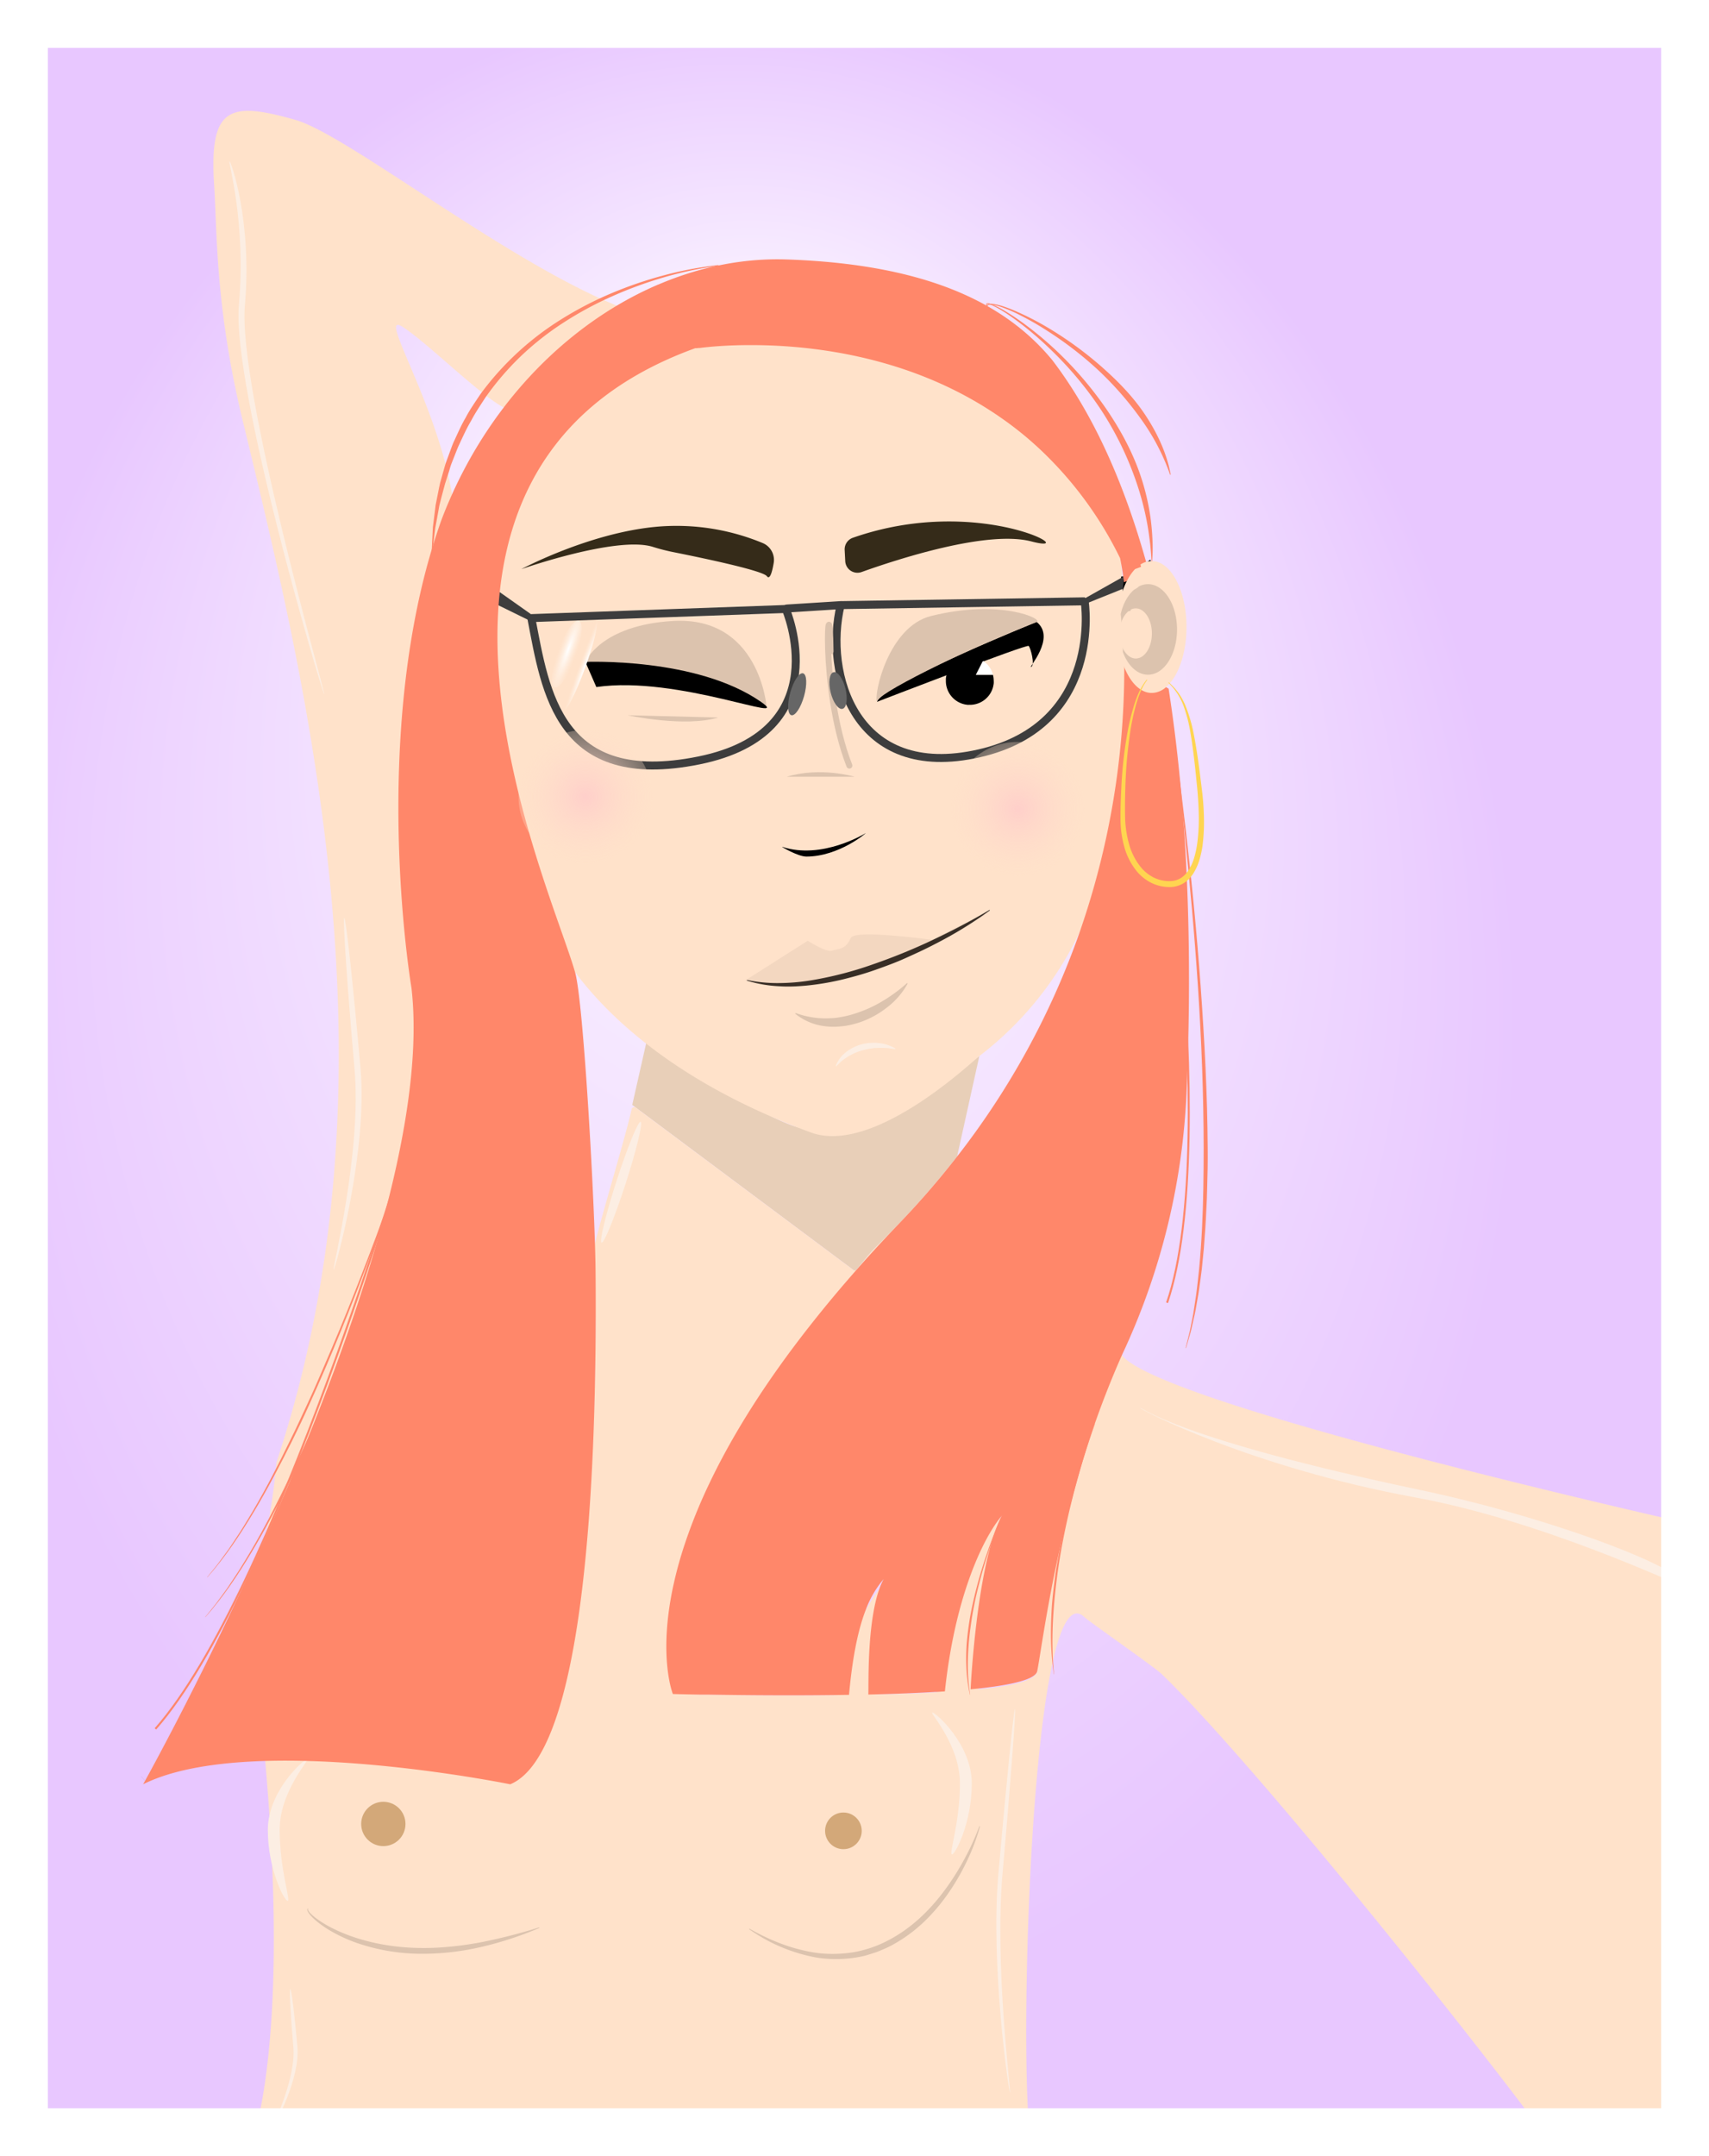 <svg xmlns="http://www.w3.org/2000/svg" xmlns:xlink="http://www.w3.org/1999/xlink" width="856.44" height="1079.9" viewBox="0 0 856.44 1079.9"><rect x="0" y="0" width="856.44" height="1079.9" fill="#808080" stroke="none"/><defs><style>.cls-1{fill:url(#radial-gradient);}.cls-2{fill:#ffece9;}.cls-3{fill:#e8cfb8;}.cls-4{fill:#ffe2ca;}.cls-10,.cls-11,.cls-15,.cls-21,.cls-5{fill:none;}.cls-15,.cls-5{stroke:#3d3d3d;}.cls-10,.cls-5,.cls-7{stroke-linecap:round;}.cls-5{stroke-linejoin:bevel;stroke-width:4px;}.cls-6{fill:#fff;}.cls-7{fill:#f3d7c0;stroke:#f3d7c0;stroke-width:0.75px;}.cls-10,.cls-11,.cls-13,.cls-15,.cls-21,.cls-7{stroke-miterlimit:10;}.cls-8{fill:#dcc3ae;}.cls-9{fill:#fceee3;}.cls-10{stroke:#dcc3ae;}.cls-10,.cls-11,.cls-15{stroke-width:3px;}.cls-11,.cls-13{stroke:#000;}.cls-12,.cls-13{fill:#ff876a;}.cls-14{fill:#3d3d3d;}.cls-16{fill:#352b19;}.cls-17{fill:#666;}.cls-18{fill:#d3a879;}.cls-19{fill:url(#radial-gradient-2);}.cls-20{fill:url(#radial-gradient-3);}.cls-21{stroke:#ff876a;}.cls-22{fill:url(#radial-gradient-4);}.cls-23{fill:url(#radial-gradient-5);}.cls-24{fill:#ffd550;}.cls-25{fill:#382e26;}</style><radialGradient id="radial-gradient" cx="372.63" cy="509.17" fx="65.761" fy="478.906" r="509.63" gradientTransform="translate(749.98 121.7) rotate(87.79) scale(1 0.77)" gradientUnits="userSpaceOnUse"><stop offset="0" stop-color="#fff"/><stop offset="0.99" stop-color="#e8c7ff"/></radialGradient><radialGradient id="radial-gradient-2" cx="293.36" cy="399.08" r="33.51" gradientUnits="userSpaceOnUse"><stop offset="0" stop-color="#ffcfca"/><stop offset="1" stop-color="#ffe2ca" stop-opacity="0.3"/></radialGradient><radialGradient id="radial-gradient-3" cx="510.06" cy="405.08" r="33.51" xlink:href="#radial-gradient-2"/><radialGradient id="radial-gradient-4" cx="-58.8" cy="574.68" r="6.05" gradientTransform="matrix(0, 0.78, -4.93, 0, 3120, 373.43)" gradientUnits="userSpaceOnUse"><stop offset="0" stop-color="#fff"/><stop offset="1" stop-color="#ffe2ca" stop-opacity="0.3"/></radialGradient><radialGradient id="radial-gradient-5" cx="-1016.76" cy="544.65" r="6.05" gradientTransform="matrix(0, 0.49, -6.75, 0, 3967.97, 834.25)" xlink:href="#radial-gradient-4"/></defs><title>girl4</title><g id="Layer_3" data-name="Layer 3"><rect class="cls-1" x="0.5" y="0.5" width="855.44" height="1078.9"/><path class="cls-2" d="M855.44,1V1078.9H1V1H855.44m1-1H0V1079.9H856.44V0Z"/><path class="cls-3" d="M490.78,528.92l-11.15,50.33-1.14,1.46q-2,2.56-4.08,5.11-10.87,13.41-23.5,26.62c-15.24,15.9-10.74,9.93-22.33,24.29L316.84,553.37l8.94-39.56c2.14,1.31,8.32,14.64,10.55,15.83,14.63,7.78,58.23,38.37,70.05,35.54,27.6-6.61,51.95-14.53,72.75-28C483.15,534.54,487,531.81,490.78,528.92Z"/><path class="cls-4" d="M564,351.5c0,46.05-7.92,84.33-23,115.48a170,170,0,0,1-50.23,61.94c-3.75,2.89-53,49.78-84.4,38.26-110-40.37-132.33-104.35-132.48-104.78-27.06-77.08-29.27-91.33-29.59-137.1a.14.14,0,0,1,0-.09,1.5,1.5,0,0,1,0-.3,2.28,2.28,0,0,1,0-.37c-.65-138.49,92.62-151.66,104.12-153l.27,0,.33,0h.11l.94-.11.26,0h.13l.19,0c.94-.12,2.47-.31,4.53-.5l.8-.08c3.06-.28,7.14-.57,12.06-.74l2.46-.07,2.86-.05h1.48c29.07-.18,78.51,4.61,122.64,33.59,1.05.7,2.11,1.41,3.16,2.13q7.1,4.88,14,10.64,1.53,1.29,3,2.61c1,.89,2,1.79,3,2.71a187.94,187.94,0,0,1,40.72,55.12.28.28,0,0,0,0,.06s0,0,0,.06c.17,1.83.34,3.66.49,5.51v0c.18,2.2.35,4.4.51,6.62.95,13.67,1.38,27.94,1.55,42.69Q564,341.42,564,351.5Z"/><path class="cls-5" d="M421.28,303.07l122.29-1.9s9.66,61.85-52.82,76.12S413,337.33,421.28,303.07Z"/><path class="cls-5" d="M266.27,309.57,393.78,305s26.79,61.64-43.57,75.86S273.41,346.66,266.27,309.57Z"/><path d="M519.5,311.5s-77,31-80,40c0,0,75-29,76-28s3.27,9.52,1.27,10.52S529.5,319.5,519.5,311.5Z"/><path class="cls-6" d="M493.84,333.52l-.37-.19h0Z"/><path class="cls-6" d="M497.62,338H489l3.57-7A10.91,10.91,0,0,1,494,332,11.94,11.94,0,0,1,497.62,338Z"/><path d="M494.65,334a.16.16,0,0,0-.08-.06l0,0Z"/><path d="M498,341c0,.21,0,.41,0,.62a3.25,3.25,0,0,1,0,.44,4.52,4.52,0,0,1-.06.53c0,.18-.23,1.26-.27,1.41s-.08.31-.13.46a11.93,11.93,0,0,1-1.19,2.71l-.22.35c-.13.2-.26.39-.4.58s-.22.3-.34.44a12.21,12.21,0,0,1-1.95,1.92l-.36.27c-.21.15-.41.29-.62.42l-.45.27a11.92,11.92,0,0,1-6,1.58l-.62,0a3.25,3.25,0,0,1-.44,0,4.52,4.52,0,0,1-.53-.06l-.53-.08-.43-.08-.45-.11-.46-.13a11.93,11.93,0,0,1-2.71-1.19l-.35-.22-.58-.4c-.15-.11-.3-.22-.44-.34a12.21,12.21,0,0,1-1.92-1.95l-.27-.36c-.15-.21-.29-.41-.42-.62s-.19-.3-.27-.45a11.92,11.92,0,0,1-1.58-6c0-.21,0-.41,0-.62a3.25,3.25,0,0,1,0-.44,4.52,4.52,0,0,1,.06-.53c0-.18.05-.36.08-.53s.05-.29.08-.43.07-.3.11-.45.08-.31.13-.46a11.93,11.93,0,0,1,1.19-2.71c.07-.11.14-.23.23-.35s.25-.39.39-.58.22-.3.34-.44a13.72,13.72,0,0,1,1.1-1.19l.46-.41.14-.12c.21-.17.43-.34.65-.49a10.92,10.92,0,0,1,1.45-.9l0,0a13.25,13.25,0,0,1,1.56-.66c.26-.09.54-.18.81-.25A11.54,11.54,0,0,1,486,329a11.85,11.85,0,0,1,5.47,1.33l.37.19c.25.14.49.28.73.44L489,338h8.62a.36.36,0,0,1,0,.1c.06.21.1.42.14.63s.09.49.12.74,0,.34.06.52,0,.26,0,.39S498,340.79,498,341Z"/><line class="cls-5" x1="421.28" y1="303.07" x2="394.34" y2="304.77"/><path d="M404.09,429c-4.27,0-12.93-5.16-12.15-4.9,20,6.67,41.65-6.69,41.87-6.82C434.51,416.87,420.56,429,404.09,429Z"/><path class="cls-7" d="M467.27,471.08s-38.8-5.27-40.62-1.07c-2.75,6.34-7,5.47-9.57,6.46-3,1.16-12.28-4.87-12.28-4.87l-30.46,19.33c24.07,7.76,66-5.28,92.93-19.85,14.72-7.95,25.8-12.66,25.8-12.66"/><path class="cls-8" d="M454.78,492.73a38,38,0,0,1-10.47,12A46,46,0,0,1,430,512.3c-1.31.4-2.64.75-4,1.05s-2.71.53-4.09.64a34.32,34.32,0,0,1-8.29,0,28.86,28.86,0,0,1-14.94-6.16l-.06,0a.25.25,0,0,1,.24-.42,44,44,0,0,0,7.29,1.94,40.24,40.24,0,0,0,7.5.68c1.26,0,2.51-.07,3.77-.13s2.5-.25,3.73-.49a48.25,48.25,0,0,0,7.32-1.79,63.9,63.9,0,0,0,13.75-6.2q3.25-1.93,6.31-4.19a62.49,62.49,0,0,0,5.88-4.77.24.24,0,0,1,.34,0,.24.24,0,0,1,0,.28Z"/><path class="cls-9" d="M418.87,533.82a15.07,15.07,0,0,1,5.19-6.93A21.32,21.32,0,0,1,431.9,523a23.79,23.79,0,0,1,4.34-.7c.73,0,1.46-.07,2.18-.06s1.45.1,2.17.18a23,23,0,0,1,4.21.9,22.76,22.76,0,0,1,3.91,1.82l-.06.29c-1.34-.16-2.67-.38-4-.5l-2-.11-1,0-1,0-2,.07c-.67,0-1.33.16-2,.24l-1,.13c-.33,0-.66.14-1,.21-.66.15-1.32.27-2,.45a29.19,29.19,0,0,0-7.39,3.08,25.4,25.4,0,0,0-6.18,5.07Z"/><path class="cls-8" d="M428.22,389s-17.05-5.07-33.88,0"/><path class="cls-8" d="M314.56,358.23s28.52,6.2,45.35,1.12"/><path class="cls-10" d="M416.21,326.23c-.39-39.58-6,17.76,9.44,57.21"/><path class="cls-8" d="M384.15,353.86s-38.35-24-90.8-22.36c0,0,7.54-18.37,43.88-20.5C380.58,308.47,384.15,353.86,384.15,353.86Z"/><path d="M381.32,351.5c17,11.83-41.38-13.38-82.47-7.4l-5.5-12.6S349.13,329.08,381.32,351.5Z"/><path class="cls-8" d="M519.5,311.5c3.49-1.35-17.76-11.7-52.86-3-21.51,5.31-28.89,39.42-27.14,43C437.34,348.67,481.77,326.13,519.5,311.5Z"/><path class="cls-11" d="M563.29,288.58c.52,3.88,1.07,8.64,1.55,14.18"/><line class="cls-11" x1="71.76" y1="890.8" x2="71.75" y2="890.81"/><path class="cls-4" d="M312.45,154.39s-53.73,37.47-54.55,48.75c-.85,11.63-41.25-30.17-56.37-39.58-12.9-8,18.88,40.43,25.52,87.47-1.38,3.21-3.7,4.46-4.94,7.76L222,259a309.81,309.81,0,0,0-9.85,34c-22.53,96.49-4.93,199.75-4.93,199.75,9.42,81.27-26.21,175-68.54,264.92l-5.8,12.73c4.65-21.25,5.31-36.94,5.83-38.5,63.79-192.51,14.56-390.43-17.13-521.44-13.71-56.68-12.76-94.25-14.28-118-2.49-39,7.62-41.87,40.92-32.36C174.44,67.64,256.18,132.86,312.45,154.39Z"/><path class="cls-11" d="M564.84,302.76c.67,7.8,1.2,17.15,1.3,27.8A57,57,0,0,1,563.8,314,60.33,60.33,0,0,1,564.84,302.76Z"/><path class="cls-11" d="M575.85,283.91l-3,1.13a15.12,15.12,0,0,1,2.71-2.29C575.65,283.14,575.76,283.52,575.85,283.91Z"/><path class="cls-12" d="M348.43,171.56c-15.22,1.87-172.41,28.81-66.19,336C172.89,196.09,333.12,173.31,348.43,171.56Z"/><path class="cls-13" d="M349,171.49h.11l-.44.05Z"/><path class="cls-13" d="M349.14,171.48l.94-.11-.48.07Z"/><path class="cls-14" d="M563.29,288.58h0Zm0,0-.54.35-19.33,10.89,1.79,2.11,17.53-7.05.55-6.3Z"/><polygon class="cls-15" points="266.27 309.57 241.44 292.05 240.74 297.05 266.27 309.57"/><path class="cls-16" d="M387.72,282a9.15,9.15,0,0,0-5.46-10,112.81,112.81,0,0,0-52.39-8.26c-34.19,2.86-68.6,21.3-68.6,21.3s48-16.85,66-11.12A99.25,99.25,0,0,0,338,276.64c14.7,2.94,44.29,9.16,46.3,11.94C385.83,290.63,387,286.28,387.72,282Z"/><path class="cls-16" d="M423.29,275.44l.29,5.61a6.12,6.12,0,0,0,8.17,5.45c18.05-6.45,63.06-21.11,85.06-15.34,27.28,7.16-25.59-24.16-89.43-1.82A6.14,6.14,0,0,0,423.29,275.44Z"/><ellipse class="cls-17" cx="419.99" cy="345.82" rx="3.83" ry="9.45" transform="translate(-69.76 108.9) rotate(-13.65)"/><ellipse class="cls-17" cx="399.49" cy="347.71" rx="10.89" ry="3.57" transform="translate(-43.44 638.05) rotate(-74.28)"/><path class="cls-11" d="M455.84,779.17a29.92,29.92,0,0,0-6.49,6C451.21,781.78,453.36,779.56,455.84,779.17Z"/><path class="cls-2" d="M300.26,629l-1.75,7.67c0-1,0-1.95,0-2.92C299.08,632.14,299.67,630.55,300.26,629Z"/><path class="cls-4" d="M856.44,766.43v312.12a1.35,1.35,0,0,1-1.35,1.34l-58.56-1.39c-.51,0-15.69,1.12-15.91.66-5.54-11.67-143.25-187.29-198.36-240.66-3.82-3.7-36.37-26.25-38.84-28.61-28-26.73-34,248.52-25.66,268.87.23.57-14.45-.19-19-.28-141-2.73-348.66.09-372.41,0a1.34,1.34,0,0,1-1.25-1.82c3.72-9.78,19.66-61,7.81-194.57-.08-.88,4.69-1.89,5.59-2.79a1.39,1.39,0,0,1,.8-.42c57.41-7.51,110.24,9.8,115.88,11.73a1.35,1.35,0,0,0,1,0c16.4-7.3,26.69-38.32,33-79q1-6.37,1.85-13.05c5.44-41.88,7.25-91.7,7.48-136.06,0-3-1.59-30.58-1.6-33.48,0-5.34,17.08-60.84,19.59-73.45a1.34,1.34,0,0,1,2.12-.8L427.55,636a1.35,1.35,0,0,0,1.85-.24C440,622.65,436,628,450.91,612.44q12.64-13.2,23.5-26.62c.55-.67,1.09-1.35,1.63-2a1.34,1.34,0,0,1,2.39.86h0l0,1.16-.33.4q-10.72,13.21-23.17,26.22c-15.47,16.14-29,31.5-40.67,46q-10.82,13.43-19.7,25.92c-15.62,21.9-27.08,41.7-35.43,59.34a261.51,261.51,0,0,0-11.95,29.6,198.05,198.05,0,0,0-5.68,20.58c-6.82,31.36-1.94,49.5-.59,53.59a1.34,1.34,0,0,0,1.23.93c1.46,0,4.63.16,9.21.28l1.33,0,.8,0,2,0c14.13.33,37.5.67,64.39.24l1.32-1.22a105.44,105.44,0,0,1,12.6-41.21,0,0,0,0,1,0,0,102.9,102.9,0,0,1,6.92-10.78c1.1-1.5,2.17-2.89,3.19-4.16a1.34,1.34,0,0,1,2.33,1.24c-5.86,18.92-6.82,51.31-7.05,55.74v.1c5.16-.12,10.3-.27,15.34-.46h.31l.35,0c.25,0,.49,0,.73,0,.88,0,1.75-.06,2.62-.09,2.6-.11,5.16-.22,7.69-.35l1.29-.07-6,.25,7.94-.38v0c.74,0,1.47-.07,2.21-.13l-2.21.1,0-.2c4.89-45.9,22.16-75.36,31.8-87.23.31-.38.61-.75.91-1.1-.35.63-.68,1.3-1,2-11.08,23.55-10.81,79.38-10.76,84.65,0,.26,0,.4,0,.4,19.11-1.83,28.47-4.7,29.37-9.09.94-4.56-.27-20.2,2.73-36.69s10.23-33.85,16.57-56.56c5.94-21.27,12.61-44,22.55-65.89a7.36,7.36,0,0,0,.59.91C581.11,703.41,837,761,855.39,765.12A1.33,1.33,0,0,1,856.44,766.43Z"/><path class="cls-12" d="M594.63,546.68a342.8,342.8,0,0,1-31,129c-.33.71-.66,1.43-1,2.14-.14.3-.27.61-.41.91a460.53,460.53,0,0,0-23.14,65c-6.34,22.71-10.7,43.75-13.7,60.24s-4.66,28.45-5.6,33c-.84,4.08-12.42,6.84-29.38,8.69l-4,.4s2.9-60.32,14.75-85.05c.33-.69.66-1.36,1-2-.3.35-.6.72-.91,1.1-9.41,11.87-22.86,41-27.72,87l-2.24.15-1.84.11-.85,0-3.18.18-3.23.17c-2.53.13-5.09.24-7.69.35l-4,.15c-3.73.14-7.52.26-11.34.36l-4,.1c.23-4.21-.79-35.27,5.53-52.92a34,34,0,0,1,2.17-4.93,51.58,51.58,0,0,0-9.09,15.71,0,0,0,0,0,0,0c-3.48,9.07-6.45,22.15-8.29,42.29l-4.42.07c-25.21.35-49.67.09-65.6-.17l-2,0-.8,0-1.33,0c-8.81-.16-14.12-.31-14.12-.31s-7.54-18.57.27-54.49a198.05,198.05,0,0,1,5.68-20.58,261.51,261.51,0,0,1,11.95-29.6c8.35-17.64,19.81-37.44,35.43-59.34q9.13-12.81,20.23-26.57c11.59-14.36,24.9-29.5,40.14-45.4q12.64-13.2,23.5-26.62,2.07-2.55,4.08-5.11l1.14-1.46A394.52,394.52,0,0,0,541,467a402,402,0,0,0,22.4-135.67l.5.31,21.73,13.28C596.84,416.55,597,491.31,594.63,546.68Z"/><path class="cls-9" d="M140.15,916.5c0,19.63,5.67,35.54,4,35.54s-9.93-15.91-9.93-35.54S152.38,881,154,881,140.15,896.88,140.15,916.5Z"/><path class="cls-12" d="M575.54,285.75a15.12,15.12,0,0,0-2.71,2.29l-9.54,3.54c-.93-6.94-1.77-11.06-1.93-11.82,0,0,0,0,0-.06a.28.28,0,0,1,0-.06,187.94,187.94,0,0,0-40.72-55.12c-1-.92-2-1.82-3-2.71s-2-1.76-3-2.61q-6.84-5.77-14-10.64c-1-.73-2.11-1.43-3.16-2.13-44.13-29-93.57-33.77-122.64-33.59h-1.48l-2.86.05-2.46.07c-4.92.17-9,.46-12.06.74l-.8.08c-2.06.19-3.59.38-4.53.5l-.32,0-.26,0-.94.11H349l-.33,0a1.31,1.31,0,0,0-.27,0c-169.79,61.59-72.68,268.31-60.16,312.72,4.19,14.87,9.93,116.82,10.22,149.45.45,50.46-.77,113.57-7.42,164.79q-.85,6.68-1.85,13.05c-6.38,41.11-16.81,72.34-33.5,79.24,0,0-87.7-17.88-148.71-9.69-13.46,1.8-25.62,4.87-35.25,9.68.42-.75,22-39.39,47.79-94.22a.11.11,0,0,0,0,0c42.33-90,96.09-223.47,86.67-304.74,0,0-17.6-103.26,4.93-199.75A322.86,322.86,0,0,1,221,261l.09-.23q1.86-5,3.94-9.76c21.88-50.83,60.71-89.63,104.82-108.5l.07,0c20.71-8.85,42.58-13.31,64.4-12.56,67.75,2.32,108.54,20.67,133.06,50.46q5.85,7.68,11.11,16.09C554.64,222.26,566.67,252.87,575.54,285.75Z"/><path class="cls-4" d="M594.6,314c0,11.67-3.18,21.92-8,27.81a18.34,18.34,0,0,1-2.24,2.32,11,11,0,0,1-7.17,2.93,9.93,9.93,0,0,1-4.49-1.11c-4.51-2.28-8.29-7.91-10.57-15.41-.1-10.65-.63-20-1.3-27.8,1.44-7.58,4.31-13.88,8-17.72l3-1.13c-.09-.39-.2-.77-.31-1.16A10.26,10.26,0,0,1,577.2,281C586.81,281,594.6,295.77,594.6,314Z"/><path class="cls-8" d="M589.85,315.26c0,9.19-3.51,17.1-8.55,20.66a10.37,10.37,0,0,1-6,2c-5.38,0-10.08-4.55-12.58-11.33-.09-7.31-.53-13.72-1.09-19.07,1.2-5.2,3.6-9.52,6.68-12.15,0,0,2.35-1.3,2.26-1.57a9.9,9.9,0,0,1,4.73-1.23C583.34,292.58,589.85,302.74,589.85,315.26Z"/><path class="cls-4" d="M577.25,317.25c0,5.09-1.94,9.47-4.73,11.44a5.78,5.78,0,0,1-3.32,1.11c-3,0-5.58-2.52-7-6.27-.05-4-.29-7.59-.6-10.55a12.56,12.56,0,0,1,3.7-6.73l1.39-.43c0-.15-.09-.29-.14-.44a5.5,5.5,0,0,1,2.62-.68C573.64,304.7,577.25,310.32,577.25,317.25Z"/><circle class="cls-18" cx="422.66" cy="916.95" r="9.18"/><circle class="cls-18" cx="192.1" cy="913.5" r="11.1"/><polygon class="cls-2" points="298.51 636.65 298.51 636.73 298.49 636.73 298.51 636.65"/><circle class="cls-19" cx="293.36" cy="399.08" r="33.51"/><circle class="cls-20" cx="510.06" cy="405.08" r="33.51"/><ellipse class="cls-9" cx="311.26" cy="592.13" rx="31.79" ry="2.37" transform="translate(-347.92 706.07) rotate(-72.08)"/><path class="cls-8" d="M491.1,914.7a102,102,0,0,1-6.58,17.47,113.66,113.66,0,0,1-9.44,16.24,92.66,92.66,0,0,1-12.33,14.4,75.16,75.16,0,0,1-15.47,11.25,41.43,41.43,0,0,1-4.35,2.1l-2.23.94-1.11.46-1.15.38c-1.54.48-3.06,1-4.62,1.44s-3.15.7-4.73,1a65.19,65.19,0,0,1-19.17.16,84.2,84.2,0,0,1-34.51-14.35l.15-.26c10.69,6.13,22.4,10.7,34.63,12.27a66.18,66.18,0,0,0,18.38-.6,59.7,59.7,0,0,0,17.29-6.2c10.88-5.8,20-14.57,27.33-24.42a128.06,128.06,0,0,0,9.93-15.59,125.58,125.58,0,0,0,7.7-16.81Z"/><path class="cls-8" d="M154.43,956c-.29.37.13,1,.48,1.49a10.3,10.3,0,0,0,1.28,1.37,26.19,26.19,0,0,0,2.95,2.4,53.59,53.59,0,0,0,6.54,4,83.93,83.93,0,0,0,14.1,5.71,103.11,103.11,0,0,0,14.82,3.35,111.1,111.1,0,0,0,15.14,1.28A125.27,125.27,0,0,0,225,975c5.08-.42,10.13-1.18,15.18-2.08a267,267,0,0,0,30-7.62l.12.28a173.43,173.43,0,0,1-29.65,9.64,129.75,129.75,0,0,1-31,3.29A100.1,100.1,0,0,1,179,973.16a76.07,76.07,0,0,1-14.14-6.59,50.81,50.81,0,0,1-6.38-4.53,26.79,26.79,0,0,1-2.82-2.72,10.83,10.83,0,0,1-1.18-1.58,4.22,4.22,0,0,1-.43-.91,1,1,0,0,1,.21-1.07Z"/><path class="cls-12" d="M586.17,353.84c3.93,26.64,7.22,53.36,10.1,80.14s5.17,53.61,6.77,80.49q1.26,20.17,1.84,40.37c.21,6.73.27,13.47.34,20.21s-.05,13.48-.27,20.21l-.15,5.06-.24,5c-.19,3.36-.28,6.73-.55,10.09l-.74,10.09-1,10.06c-.4,3.35-.89,6.68-1.34,10-.19,1.67-.53,3.32-.81,5l-.87,5c-.27,1.66-.68,3.3-1.05,4.95l-1.12,4.93c-.17.82-.39,1.64-.63,2.44l-.7,2.43-1.39,4.86-.19-.06,1.22-4.89.61-2.45c.21-.81.4-1.63.54-2.46l1-5c.3-1.65.66-3.29.86-5,.47-3.33,1.06-6.63,1.44-10s.77-6.67,1.1-10c1.27-13.37,1.85-26.81,2.09-40.25s.22-26.88-.05-40.32-.75-26.89-1.46-40.33c-1.4-26.87-3.56-53.7-6.17-80.48s-5.63-53.54-9.3-80.21Z"/><path class="cls-12" d="M230.68,494.57C223,520.38,214.78,546,206.14,571.5s-17.8,50.82-27.63,75.88q-7.32,18.82-15.27,37.39c-2.63,6.2-5.41,12.33-8.16,18.47s-5.64,12.23-8.63,18.26c-6,12.07-12.23,24-19.16,35.57s-14.44,22.8-23.37,32.89l-.08-.07L107,786l1.59-2c.54-.65,1-1.31,1.53-2l3-4.09c1-1.37,2-2.71,2.89-4.13,1.83-2.82,3.76-5.57,5.52-8.44s3.53-5.72,5.23-8.62c6.81-11.59,12.94-23.58,18.81-35.67,3-6,5.78-12.15,8.63-18.24s5.52-12.26,8.15-18.45q8.05-18.51,15.44-37.29c9.91-25,19.11-50.31,27.9-75.75s17.14-51,24.91-76.8Z"/><path class="cls-12" d="M229.68,514.54c-7.64,25.81-15.9,51.43-24.54,76.93s-17.8,50.81-27.63,75.88q-7.32,18.81-15.27,37.39c-2.63,6.19-5.41,12.32-8.16,18.47s-5.64,12.23-8.63,18.26c-6,12.06-12.23,24-19.16,35.57s-14.44,22.79-23.37,32.89l-.08-.07,3.18-3.92,1.59-2c.54-.64,1-1.31,1.53-2l3-4.09c1-1.36,2-2.7,2.89-4.12,1.83-2.82,3.76-5.58,5.52-8.44s3.53-5.73,5.23-8.62c6.81-11.6,12.94-23.58,18.81-35.68,3-6,5.78-12.14,8.63-18.23s5.52-12.27,8.15-18.46q8.05-18.5,15.44-37.29c9.91-25,19.11-50.31,27.9-75.74s17.14-51,24.91-76.8Z"/><path class="cls-21" d="M204.63,570.52S138.07,797.58,77.88,865.89"/><path class="cls-21" d="M577.2,347.08s36,222.59,7.66,305.38"/><path class="cls-9" d="M711.84,746.26c69.51,14.66,137.64,41.85,129.6,47.26-.7.48-68.13-31.82-132.15-43.54-82.78-15.17-138.53-44.35-137.83-44.82S589.18,720.4,711.84,746.26Z"/><path class="cls-9" d="M147,1025.19c1.41,16-10.31,39-9.75,39s13.2-23.17,11.79-39.15-3-28.88-3.57-28.83S145.63,1009.22,147,1025.19Z"/><path class="cls-9" d="M502.38,938.8c-4,45.68,4.35,109.36,3.78,109.3s-9.88-63.8-5.85-109.49,7.74-82.68,8.32-82.63S506.41,893.11,502.38,938.8Z"/><path class="cls-9" d="M177.67,535.41c3.68,41.72-11.29,100.52-10.47,100.45s17.14-59,13.47-100.71-7.32-75.49-8.15-75.42S174,493.69,177.67,535.41Z"/><path class="cls-9" d="M122.73,152.91c-3.68,41.72,40.58,194.87,39.75,194.8s-46.42-153.34-42.75-195.06S114.15,80.7,115,80.77,126.4,111.19,122.73,152.91Z"/><path class="cls-12" d="M494.5,153.17a1.25,1.25,0,0,1,.78-.82,4,4,0,0,1,1.06-.19,11,11,0,0,1,2.08.16,31.21,31.21,0,0,1,4,1,75.12,75.12,0,0,1,7.68,3,142.84,142.84,0,0,1,14.6,7.54,181.56,181.56,0,0,1,26.67,19.23c8.27,7.22,16.12,15.11,22.29,24.32s11,19.39,13,30.21a.16.16,0,0,1-.12.18.15.15,0,0,1-.17-.1,109.45,109.45,0,0,0-15.12-28.58,164.27,164.27,0,0,0-21.43-24.25,181.1,181.1,0,0,0-25.85-19.73,145.6,145.6,0,0,0-14.2-8,77.31,77.31,0,0,0-7.49-3.2,29.32,29.32,0,0,0-3.89-1.13,10.31,10.31,0,0,0-2-.24c-.63,0-1.38.14-1.55.71h0a.14.14,0,0,1-.18.1A.16.16,0,0,1,494.5,153.17Z"/><path class="cls-12" d="M494.52,153.29a2.89,2.89,0,0,1-.3-.61.71.71,0,0,1,0-.39.52.52,0,0,1,.29-.35,2.47,2.47,0,0,1,1.36.06,16.56,16.56,0,0,1,2.41.9,49.49,49.49,0,0,1,4.51,2.36c2.94,1.7,5.77,3.57,8.54,5.53a168.63,168.63,0,0,1,15.82,12.78,181.49,181.49,0,0,1,26.81,30.62c7.73,11.18,14.3,23.35,18.38,36.42a115.26,115.26,0,0,1,4.39,20c.42,3.38.69,6.78.83,10.18s.07,6.8-.18,10.18a.15.15,0,0,1-.16.14.15.15,0,0,1-.14-.14c-.21-3.38-.45-6.74-.88-10.08s-.88-6.66-1.54-9.95a143.36,143.36,0,0,0-5.17-19.38,161.35,161.35,0,0,0-17.53-36,179.3,179.3,0,0,0-25.83-30.87,171.41,171.41,0,0,0-15.33-13.15c-2.69-2-5.45-4-8.31-5.74-1.44-.88-2.89-1.73-4.4-2.46a14.84,14.84,0,0,0-2.32-.94,2.14,2.14,0,0,0-1.12-.12c-.25.06-.05.56.16.87a.17.17,0,0,1,0,.21.15.15,0,0,1-.21,0Z"/><path class="cls-12" d="M359.92,133.15a178.28,178.28,0,0,0-27,5.69,201,201,0,0,0-25.94,9.47,174.2,174.2,0,0,0-24.26,13.06,144.11,144.11,0,0,0-21.62,16.94,141.38,141.38,0,0,0-17.85,20.79c-2.46,3.84-5.07,7.6-7.16,11.66-2.37,3.92-4.18,8.12-6.15,12.24-.93,2.08-1.71,4.24-2.57,6.35l-1.26,3.19c-.38,1.08-.69,2.18-1,3.27l-2.1,6.54L221.23,249l-.84,3.34c-.32,1.11-.44,2.25-.67,3.38l-1.23,6.79-.32,1.7-.22,1.71-.42,3.43q-.41,3.44-.87,6.87h0a.16.16,0,0,1-.17.13.15.15,0,0,1-.13-.15c.09-2.31.19-4.63.31-6.94l.17-3.47.09-1.74.21-1.73.87-6.91c.17-1.14.24-2.31.5-3.45l.68-3.42c.46-2.27.88-4.57,1.41-6.83l1.89-6.73c.32-1.12.62-2.25,1-3.36l1.21-3.28c.82-2.18,1.57-4.4,2.46-6.56,2-4.23,3.8-8.54,6.18-12.57,2.16-4.15,4.9-8,7.46-11.86a144.64,144.64,0,0,1,18.64-20.82,146.32,146.32,0,0,1,22.21-16.84,177.84,177.84,0,0,1,24.71-12.79,202.12,202.12,0,0,1,26.3-9,178.92,178.92,0,0,1,27.26-5.13.16.16,0,0,1,.16.14.15.15,0,0,1-.13.16Z"/><ellipse class="cls-22" cx="284.02" cy="327.62" rx="17.71" ry="4.71" transform="translate(-120.91 482.64) rotate(-70.03)"/><ellipse class="cls-23" cx="290.5" cy="333.44" rx="24.23" ry="2.98" transform="translate(-122.12 492.56) rotate(-70.03)"/><path class="cls-24" d="M585.68,341.72a33,33,0,0,1,4.8,5.2,33.32,33.32,0,0,1,3.48,6.23,75.06,75.06,0,0,1,4.09,13.59c1.87,9.25,3,18.56,4.15,27.84a136,136,0,0,1,1.12,14.16,93.68,93.68,0,0,1-.63,14.36,47.23,47.23,0,0,1-1.52,7.23,27.42,27.42,0,0,1-3.12,7.07,16.4,16.4,0,0,1-2.63,3.19,13,13,0,0,1-3.58,2.44,13.57,13.57,0,0,1-4.2,1.17,19.12,19.12,0,0,1-4.09-.08,20.64,20.64,0,0,1-7.6-2.5,23.36,23.36,0,0,1-6.06-5,33.39,33.39,0,0,1-6.71-13.42,51.65,51.65,0,0,1-1.35-7.21,65.21,65.21,0,0,1-.3-7.25c0-4.73.17-9.4.41-14.1a207.62,207.62,0,0,1,3.11-28,115.21,115.21,0,0,1,3.37-13.71c1.43-4.47,3.27-8.94,6.28-12.6l.23.19c-2.79,3.72-4.39,8.19-5.69,12.64a115.87,115.87,0,0,0-2.89,13.68,234.26,234.26,0,0,0-2.41,27.87c-.14,4.67-.19,9.34-.12,14a54.15,54.15,0,0,0,1.92,13.77,31.56,31.56,0,0,0,6.32,12.25,20.27,20.27,0,0,0,5.32,4.35,17.56,17.56,0,0,0,10,2.16,10.36,10.36,0,0,0,6.08-2.79,13.44,13.44,0,0,0,2.18-2.63,24.36,24.36,0,0,0,2.82-6.31,47.16,47.16,0,0,0,1.47-6.79,91.41,91.41,0,0,0,.82-13.93c-.05-4.67-.35-9.32-.78-14-.93-9.28-1.83-18.59-3.4-27.79a73.82,73.82,0,0,0-3.47-13.51,31.34,31.34,0,0,0-7.58-11.56Z"/><path class="cls-9" d="M481.06,893.22c0,19.63-5.66,35.54-4,35.54S487,912.85,487,893.22s-18.12-35.54-19.75-35.54S481.06,873.6,481.06,893.22Z"/><path class="cls-12" d="M548.7,713.18c-3.64,10-6.74,20.24-9.53,30.53s-5.18,20.7-7.11,31.18A301.66,301.66,0,0,0,528,806.58c-.38,5.3-.6,10.63-.59,15.95s.27,10.65.8,16h-.1a139.51,139.51,0,0,1-1.4-16c-.15-5.34,0-10.69.29-16s.94-10.66,1.63-16,1.64-10.56,2.64-15.81q3.06-15.72,7.42-31.16c2.92-10.27,6.15-20.45,9.92-30.44Z"/><path class="cls-12" d="M504.24,754.28a248.7,248.7,0,0,0-15.33,46.2c-.84,4-1.61,7.95-2.19,12s-1.09,8-1.35,12.07a120.14,120.14,0,0,0-.32,12.15,100.55,100.55,0,0,0,1.11,12.11l-.09,0a79.4,79.4,0,0,1-1.71-12.1,108.65,108.65,0,0,1,0-12.24c.27-4.08.77-8.13,1.38-12.17s1.47-8,2.38-12A229.62,229.62,0,0,1,495,776.85a235.78,235.78,0,0,1,9.18-22.62Z"/><path class="cls-25" d="M496.08,455.94a201,201,0,0,1-27.66,16.95c-4.79,2.52-9.73,4.76-14.69,7s-10.07,4.08-15.19,5.9-10.38,3.29-15.67,4.61a132.81,132.81,0,0,1-16.12,2.93c-2.71.34-5.44.55-8.17.68s-5.48.12-8.21-.07a63.17,63.17,0,0,1-16.07-2.84l.07-.29a74,74,0,0,0,16,1.55,102.74,102.74,0,0,0,16-1.36,181.23,181.23,0,0,0,31.16-8.05,294.9,294.9,0,0,0,29.85-12.17c9.73-4.59,19.28-9.55,28.51-15.07Z"/><path class="cls-6" d="M832.44,24V1055.9H24V24H832.44m24-24H0V1079.9H856.44V0Z"/></g></svg>
